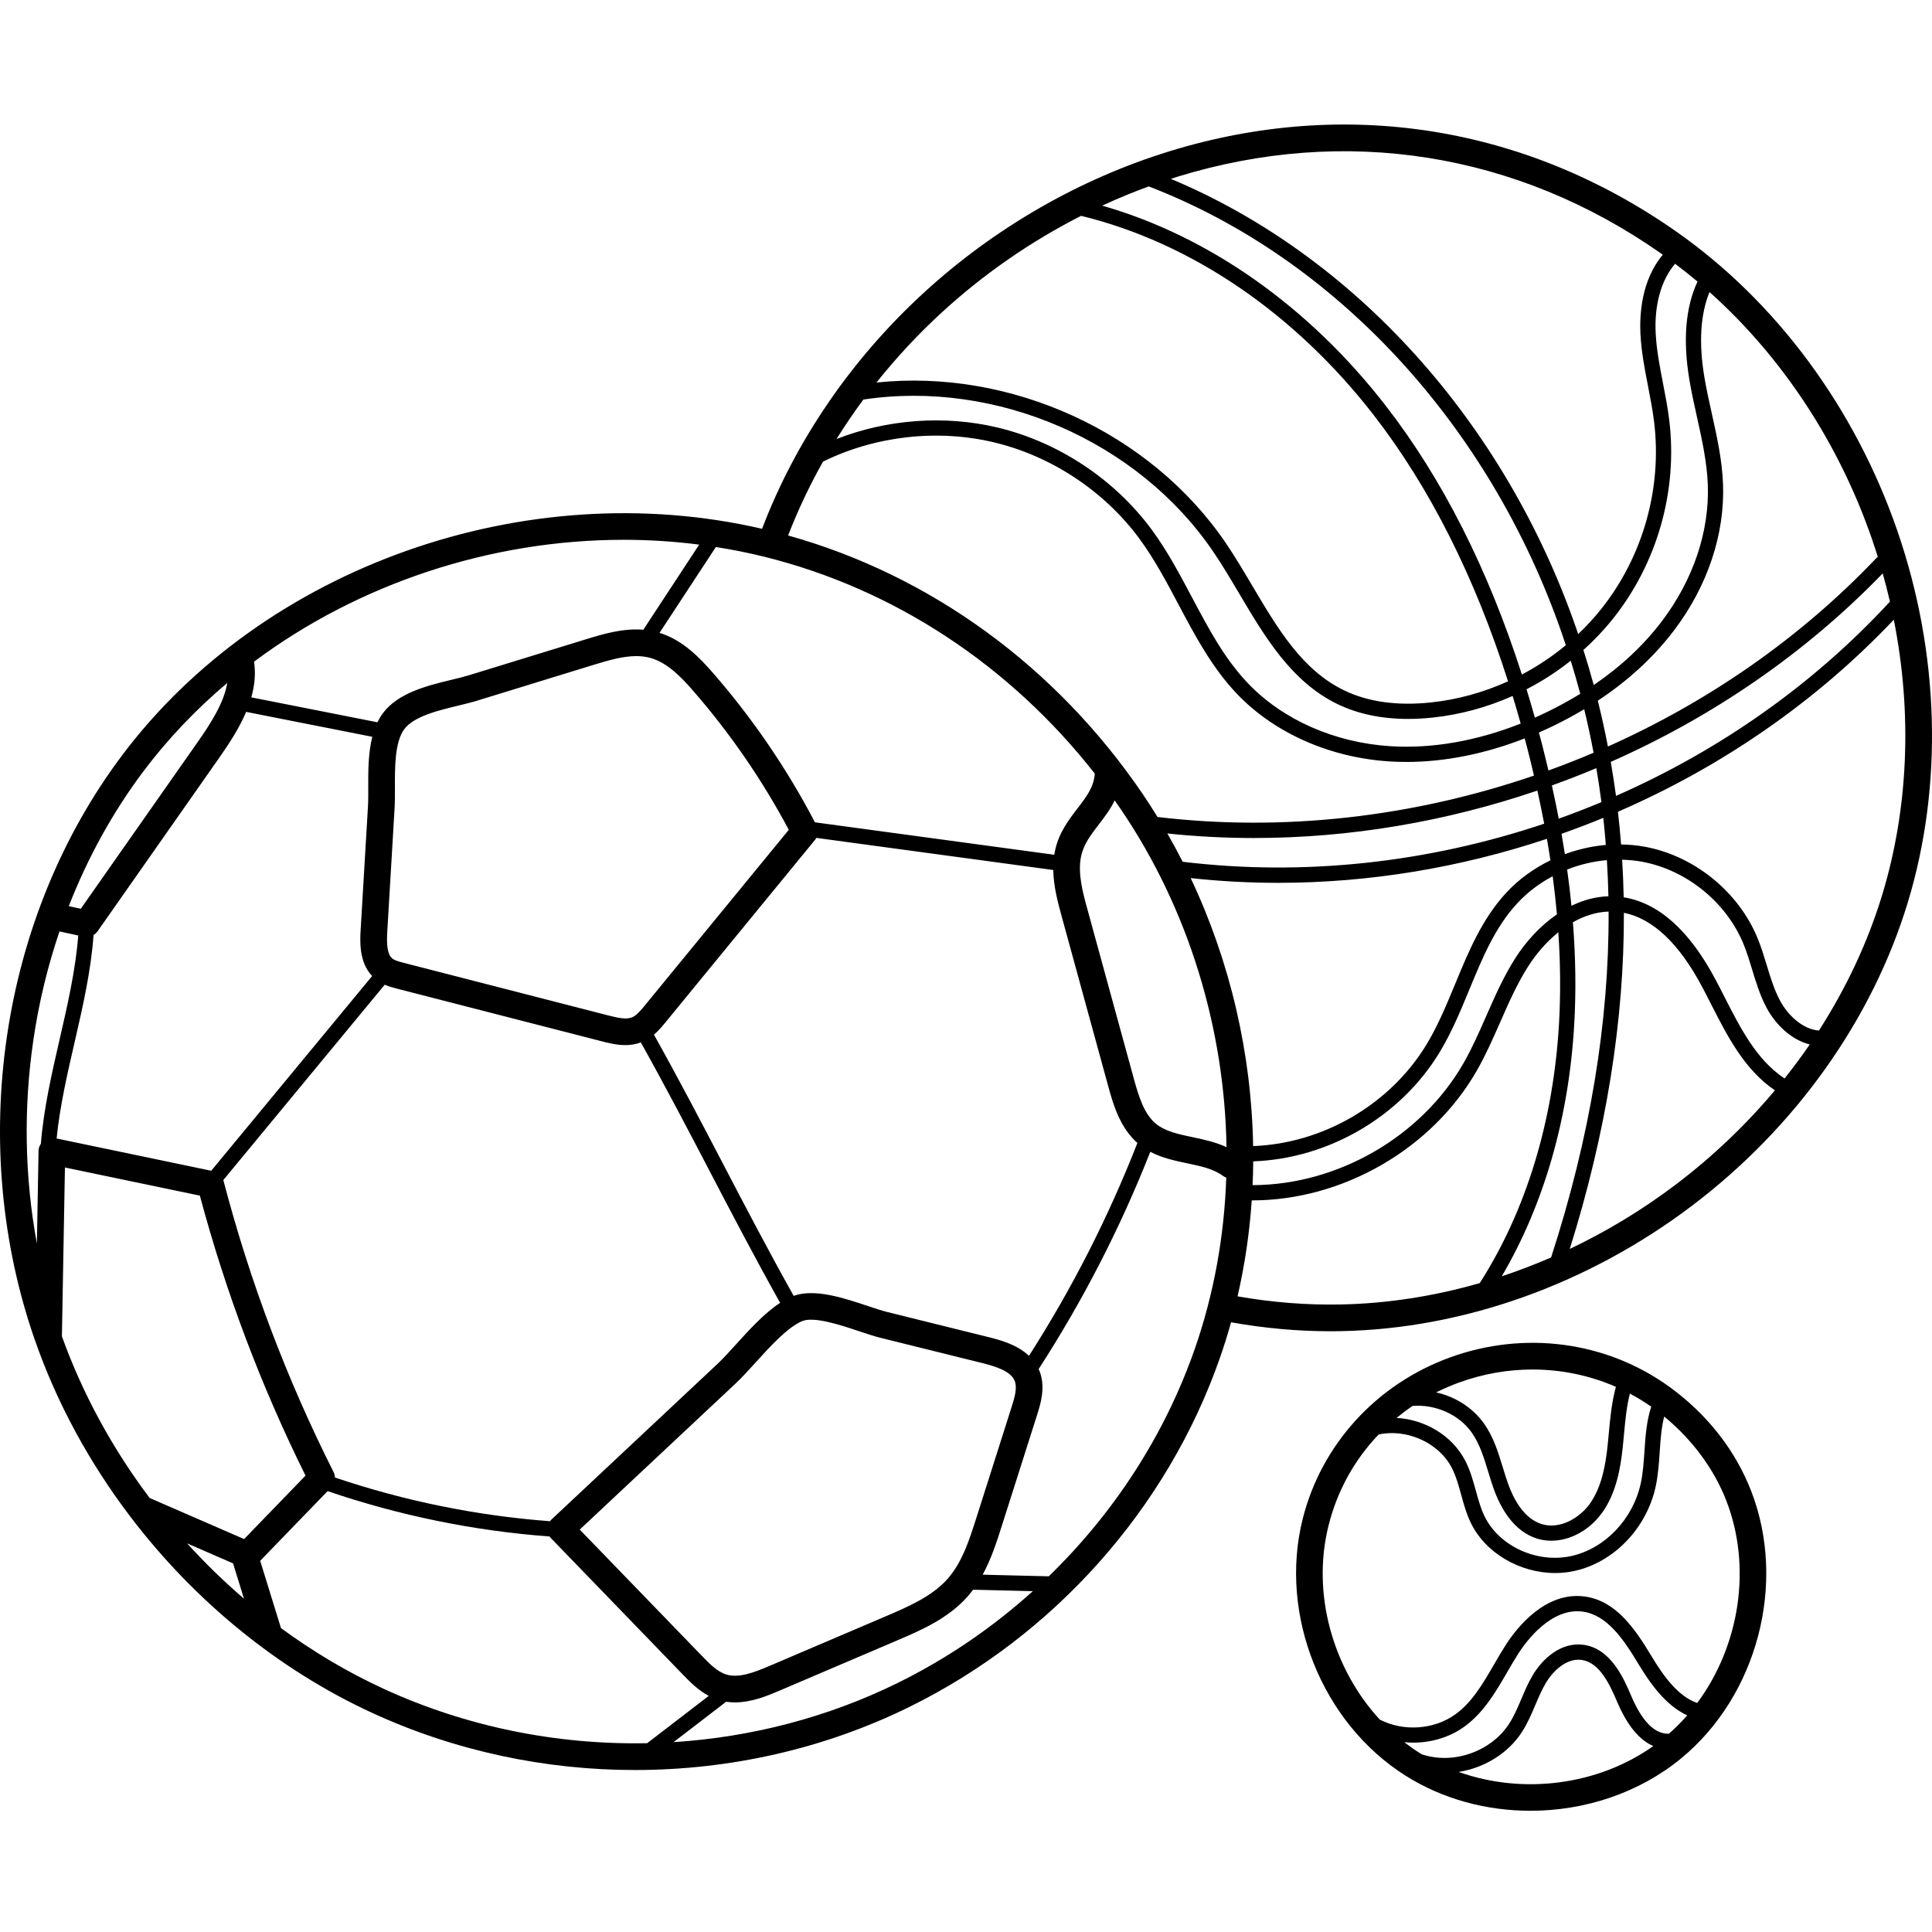 <svg height="512pt" viewBox="0 -33 512 512" width="512pt" xmlns="http://www.w3.org/2000/svg"><path d="m502.809 107.641c-11.223-32.523-32.039-60.688-58.617-79.301-40-28.016-87.652-35.57-134.18-21.277-23.977 7.367-46.59 20.402-65.395 37.699-19.043 17.523-33.797 39.09-42.66 62.375-62.582-14.504-132.039 9.992-169.648 60.098-15.902 21.18-26.438 46.91-30.469 74.406-3.992 27.219-1.461 54.973 7.324 80.266 5.82 16.766 14.449 32.602 25.223 46.816.066.102.145.191.219.285 16.891 22.199 39.039 40.414 64.012 51.918 21.93 10.105 45.809 15.148 69.645 15.148 25.039-.004 50.031-5.57 72.637-16.676 38.406-18.871 68.43-52.586 82.375-92.508 1.09-3.121 2.078-6.281 2.965-9.469 8.781 1.57 17.629 2.375 26.371 2.375.969 0 1.938-.012 2.902-.031 32.441-.652 65.418-12.449 92.855-33.211 27.438-20.762 47.75-49.293 57.199-80.336 9.441-31.043 8.465-66.051-2.758-98.578zm-29.891 145.184c-.051-.043-.094-.09-.148-.125-7.297-4.895-11.574-13.285-15.707-21.402-.82-1.605-1.633-3.203-2.469-4.773-6.898-12.969-15.07-20.262-24.301-21.727-.066-3.34-.203-6.66-.406-9.965 1.723.047 3.438.203 5.129.508 11.82 2.125 22.422 10.672 27.004 21.77.902 2.188 1.59 4.441 2.312 6.824 1.035 3.406 2.109 6.926 3.863 10.199 2.336 4.352 6.48 8.426 11.402 9.66-2.105 3.078-4.34 6.09-6.68 9.031zm-61.859 47.41c-4.301 1.867-8.664 3.535-13.074 4.996 11.148-18.977 17.773-41.906 19.199-66.734.504-8.742.387-17.75-.348-27.086 2.914-1.656 6.102-2.723 9.461-2.832.145 29.285-4.938 59.914-15.238 91.656zm-138.367 26.07c-3.281-3.098-7.996-4.277-10.629-4.93l-27.07-6.715c-1.379-.344-3.184-.945-5.094-1.586-6.254-2.09-13.969-4.66-19.566-2.66-6.605-11.789-12.719-23.484-18.625-34.809-5.836-11.188-11.879-22.738-18.406-34.41 1.234-1.051 2.223-2.242 3.078-3.289l39.605-48.328c.137-.164.25-.348.355-.531l62.789 8.512c.074 4.414 1.238 8.676 2.23 12.293l12.281 44.812c1.285 4.688 3.035 11.039 7.785 15.23-7.684 19.668-17.34 38.625-28.734 56.41zm-21.566 59.105c-4.152 4.699-10.609 7.453-16.305 9.887l-30.93 13.203c-4.199 1.793-8.246 3.309-11.562 2.215-2.332-.77-4.445-2.953-6.309-4.879l-32.383-33.48 41.242-38.656c1.727-1.621 3.531-3.605 5.441-5.711 3.883-4.277 8.289-9.129 12.172-10.844 3.137-1.387 10.375 1.035 15.164 2.637 2.047.684 3.98 1.332 5.633 1.742l27.07 6.715c3.684.914 7.582 2.191 8.562 4.754.684 1.789.02 4.195-.852 6.93l-9.312 29.297c-1.844 5.801-3.75 11.797-7.633 16.191zm-104.941-15.758c-.16.148-.301.316-.43.488-19.402-1.457-38.551-5.352-56.984-11.582-.02-.492-.137-.98-.367-1.438-12.387-24.578-22.199-50.543-29.16-77.172-.02-.074-.047-.141-.07-.211l42.785-51.777c1.16.504 2.316.805 3.328 1.066l54.203 13.934c1.684.434 3.895 1.004 6.246 1.004 1.344 0 2.73-.203 4.094-.707 6.477 11.59 12.488 23.086 18.297 34.219 5.902 11.309 12.008 22.992 18.617 34.793-4.176 2.727-8.109 7.059-11.656 10.969-1.812 1.992-3.523 3.879-5.043 5.301zm-81.496 5.219-25.039-10.895c-9.82-13.059-17.746-27.535-23.242-42.836l.801-44.742 35.758 7.457c6.832 25.562 16.242 50.496 28 74.199zm-39.895-160.094c.406-.25.773-.559 1.059-.965l32.199-45.926c2.66-3.793 5.348-7.895 7.184-12.23l33.426 6.605c-1.094 4.34-1.086 9.199-1.07 13.387.004 1.836.012 3.57-.074 5.027l-1.941 32.75c-.168 2.848-.496 8.523 3.043 12.234l-42.641 51.602-40.973-8.547c.828-8.383 2.812-17.043 4.754-25.461 2.16-9.371 4.367-19.043 5.035-28.477zm79.867-39.152c-.02-5.34-.043-11.992 2.48-15.387 2.52-3.395 8.996-4.957 14.195-6.215 1.809-.438 3.516-.848 5.051-1.32l30.879-9.496c4.238-1.305 7.938-2.332 11.344-2.332 1.27 0 2.5.145 3.699.469 4.598 1.25 8.371 5.254 11.547 8.914 9.738 11.215 18.203 23.535 25.18 36.652l-38.125 46.516c-1.012 1.234-2.156 2.633-3.344 3.148-1.566.676-3.785.191-6.32-.461l-54.199-13.934c-1.172-.301-2.383-.613-3.062-1.152-1.496-1.184-1.523-4.297-1.352-7.184l1.941-32.75c.098-1.68.09-3.52.086-5.469zm97.918-61.074c34.344 8.516 65.043 28.746 87.547 57.461-.23 3.566-2.238 6.18-4.562 9.203-2.359 3.07-5.031 6.547-6.016 11.43-.059.293-.105.586-.152.875l-63.43-8.598c-7.359-14.082-16.355-27.301-26.773-39.301-3.734-4.297-8.223-9.004-14.41-10.906l14.93-22.75c4.316.676 8.613 1.531 12.867 2.586zm26.223-41.664c35.113-5.305 72.777 10.914 92.746 40.355 2.391 3.52 4.66 7.352 6.855 11.059 6.801 11.488 13.832 23.367 26.016 29.277 5.414 2.625 11.691 3.945 18.723 3.945 2.098 0 4.262-.117 6.488-.352 7.367-.777 14.531-2.75 21.234-5.734.734 2.41 1.445 4.852 2.133 7.32-11.641 4.605-23.41 6.68-34.406 6.004-14.801-.91-28.586-6.969-37.816-16.629-6.25-6.535-10.445-14.449-14.887-22.828-3.211-6.055-6.531-12.316-10.684-17.953-9.832-13.344-24.719-23.203-40.84-27.051-14.008-3.34-29.223-2.207-42.68 3.043 2.227-3.566 4.598-7.055 7.117-10.457zm75.629-56.484c49.5 19.047 90.281 63.094 109.523 118.582.344.996.668 1.996 1 2.996-3.598 2.996-7.508 5.598-11.637 7.781-8.973-27.957-21.059-51.863-36.059-71.211-20.391-26.309-46.891-44.965-75.164-53.055 4.051-1.871 8.164-3.574 12.336-5.094zm111.836 125.691c.898 2.906 1.738 5.832 2.52 8.773-2.809 1.727-5.766 3.348-8.879 4.859-1.047.508-2.098.988-3.148 1.457-.711-2.539-1.453-5.039-2.211-7.516 4.141-2.133 8.066-4.672 11.719-7.574zm26.105-63.711c-.398-3.305-1.039-6.598-1.656-9.781-.844-4.348-1.715-8.844-1.941-13.262-.391-7.586 1.473-14.164 5.148-18.438 2.016 1.52 3.996 3.09 5.934 4.719-3.176 6.82-3.91 15.531-2.16 25.977.559 3.352 1.305 6.703 2.023 9.945 1.305 5.875 2.656 11.953 2.871 17.965.441 12.344-3.875 25.164-12.156 36.094-4.828 6.375-10.887 12.039-18.078 16.945-.844-3.117-1.758-6.211-2.734-9.289 2.836-2.555 5.484-5.336 7.879-8.348 11.715-14.711 17.137-33.859 14.871-52.527zm-33.832 85.426c-.23-.902-.48-1.785-.719-2.684 1.285-.562 2.57-1.145 3.852-1.766 2.84-1.379 5.555-2.852 8.156-4.406.93 3.816 1.758 7.664 2.488 11.535-3.945 1.68-7.934 3.246-11.965 4.703-.57-2.438-1.168-4.891-1.812-7.383zm-190.426-74.477c13.84-6.812 30.312-8.68 45.312-5.102 15.207 3.629 29.25 12.93 38.523 25.52 3.977 5.395 7.227 11.523 10.367 17.449 4.375 8.254 8.902 16.785 15.535 23.727 9.93 10.387 24.688 16.898 40.492 17.867 1.441.09 2.895.133 4.359.133 10.164 0 20.82-2.125 31.352-6.238.191.715.391 1.414.574 2.133.672 2.605 1.297 5.172 1.891 7.719-31.938 10.938-66.227 14.961-99.766 10.973-1.238-2.008-2.508-4-3.836-5.957-22.969-33.844-56.234-58.078-94.059-68.648 2.59-6.695 5.684-13.242 9.254-19.574zm113.977 181.395c-.414-24.359-6.035-48.797-16.547-71.023 7.719.84 15.465 1.258 23.207 1.258 24.176 0 48.285-4.039 71.203-11.668.332 1.918.633 3.812.918 5.703-4.395 2.137-8.406 5.035-11.711 8.602-6.41 6.918-10.02 15.664-13.512 24.125-2.246 5.434-4.566 11.055-7.59 16.051-9.633 15.906-27.402 26.254-45.969 26.953zm-18.668-75.348c-1.289-2.531-2.648-5.031-4.062-7.496 7.625.797 15.281 1.199 22.945 1.199 25.488 0 50.961-4.348 75.117-12.574.652 2.961 1.254 5.891 1.801 8.781-30.676 10.297-63.551 13.996-95.801 10.09zm-12.965 57.414-12.281-44.812c-1.219-4.441-2.598-9.48-1.699-13.938.66-3.273 2.617-5.82 4.691-8.52 1.473-1.914 3.055-3.973 4.23-6.406.562.801 1.125 1.598 1.672 2.406 17.906 26.387 27.465 58.023 27.965 89.488-2.883-1.355-5.961-2.012-8.973-2.645-3.684-.777-7.168-1.508-9.633-3.484-3.152-2.531-4.57-6.973-5.973-12.09zm31.66 21.98c19.91-.711 39.055-11.824 49.395-28.906 3.188-5.262 5.566-11.027 7.871-16.605 3.512-8.504 6.824-16.535 12.738-22.918 2.676-2.887 5.867-5.281 9.355-7.133.457 3.414.828 6.777 1.125 10.098-4.492 3.086-8.238 7.277-10.91 11.43-3.172 4.93-5.539 10.32-7.832 15.531-1.828 4.168-3.723 8.477-5.988 12.438-11.191 19.562-33.418 32.328-55.926 32.363.094-2.094.16-4.195.172-6.297zm83.191-77.336c3.371-1.332 6.934-2.18 10.535-2.492.195 3.176.332 6.371.402 9.582-3.465.102-6.758 1.031-9.793 2.52-.309-3.16-.691-6.367-1.145-9.609zm10.25-6.516c-3.695.316-7.352 1.156-10.844 2.441-.277-1.781-.578-3.578-.895-5.391 3.727-1.312 7.418-2.727 11.074-4.23.262 2.383.477 4.777.664 7.18zm-12.473-6.969c-.555-2.898-1.168-5.832-1.824-8.797 3.969-1.43 7.898-2.953 11.785-4.59.504 2.988.957 5.988 1.348 9.008-3.73 1.559-7.5 3.023-11.309 4.379zm13.781-15.043c26.922-11.895 51.609-28.777 72.074-49.957.699 2.484 1.332 4.984 1.91 7.488-.012.008-.02.016-.027.023-20.316 22.039-45.25 39.449-72.566 51.457-.402-3.023-.871-6.023-1.391-9.012zm69.258-58.961c.535 1.547 1.039 3.105 1.523 4.664-.164.098-.32.207-.457.352-20.102 21.133-44.469 37.988-71.078 49.871-.785-4.078-1.672-8.125-2.68-12.141 8.082-5.332 14.855-11.574 20.219-18.656 8.844-11.668 13.449-25.406 12.973-38.676-.227-6.383-1.617-12.645-2.961-18.699-.711-3.191-1.445-6.488-1.988-9.734-1.516-9.062-1.055-16.621 1.367-22.535 19.191 17.164 34.242 39.93 43.082 65.555zm-55.992-75.82c.18.125.348.258.523.383-5.672 6.723-6.184 15.867-5.918 21.035.242 4.703 1.141 9.34 2.012 13.824.605 3.113 1.23 6.336 1.613 9.496 2.133 17.605-2.98 35.656-14.023 49.527-1.883 2.367-3.934 4.578-6.109 6.648-.156-.461-.305-.922-.461-1.379-19.059-54.957-58.879-98.926-107.484-119.262.602-.191 1.203-.398 1.805-.582 44.395-13.641 89.871-6.426 128.043 20.309zm-190.727 15.836c11.152-10.262 23.707-18.953 37.098-25.766 29.113 7.09 56.617 25.805 77.562 52.824 14.809 19.109 26.734 42.785 35.582 70.535-6.441 2.918-13.34 4.848-20.441 5.598-8.938.941-16.684-.137-23.023-3.215-11.09-5.379-17.508-16.219-24.305-27.695-2.227-3.762-4.527-7.652-6.984-11.273-20.051-29.559-57.207-46.332-92.625-42.594 5.199-6.523 10.922-12.695 17.137-18.414zm-84.125 60.086c6.68 0 13.367.43 20.012 1.281l-14.805 22.555c-5.492-.449-10.844 1.191-15.301 2.562l-30.879 9.492c-1.332.41-2.934.797-4.633 1.207-6.309 1.527-14.164 3.426-18.211 8.871-.555.746-1.023 1.551-1.43 2.395l-33.434-6.605c.863-3.062 1.207-6.227.727-9.461 27.727-20.707 62.738-32.297 97.953-32.297zm-127.32 61.426c6.5-8.66 14.004-16.512 22.277-23.5-.906 5.324-4.363 10.703-7.973 15.852l-30.855 44.004-3.18-.695c5.02-12.855 11.641-24.883 19.73-35.66zm-29.129 71.191c1.453-9.902 3.785-19.559 6.934-28.832l4.969 1.082c-.684 8.996-2.82 18.352-4.914 27.43-2.105 9.137-4.258 18.551-4.988 27.754-.375.562-.605 1.211-.617 1.902l-.441 24.547c-3.242-17.566-3.586-35.844-.941-53.883zm40.754 133.344 12.176 5.297 2.895 9.363c-5.312-4.559-10.352-9.461-15.07-14.66zm51.992 38.496c-9.516-4.383-18.602-9.793-27.117-16.047l-5.508-17.832 17.871-18.465c19.02 6.492 38.801 10.535 58.84 12.023.117.176.25.348.398.5l34.875 36.062c1.84 1.902 4.055 4.164 6.891 5.676l-16.324 12.539c-23.891.477-47.934-4.324-69.926-14.457zm136.203-1.453c-18.551 9.113-38.777 14.324-59.277 15.629l13.898-10.676c.008-.008.016-.02.027-.027.781.117 1.559.172 2.332.172 4.52 0 8.805-1.828 11.902-3.152l30.93-13.203c6.387-2.723 13.621-5.812 18.828-11.703.516-.586.996-1.191 1.457-1.805l15.832.387c-10.734 9.68-22.816 17.938-35.93 24.379zm40.152-28.316-17.516-.43c2.297-4.215 3.75-8.77 5.078-12.949l9.316-29.297c.93-2.926 2.336-7.355.715-11.598-.086-.219-.191-.422-.285-.633 11.742-18.129 21.68-37.492 29.598-57.59 3.094 1.633 6.477 2.352 9.773 3.043 3.574.75 6.957 1.461 9.426 3.301.293.219.609.379.934.496-.523 15.531-3.285 30.91-8.371 45.477-7.945 22.746-21.355 43.391-38.668 60.18zm77.434-72.039c-9.055.184-18.262-.551-27.398-2.152 1.918-8.34 3.172-16.852 3.758-25.43h.102c23.965 0 47.637-13.578 59.551-34.402 2.371-4.148 4.309-8.555 6.184-12.816 2.227-5.07 4.531-10.312 7.527-14.973 2.023-3.141 4.719-6.305 7.887-8.867.562 8.324.625 16.375.176 24.207-1.488 25.902-8.758 49.648-21.012 68.773-12.102 3.477-24.48 5.41-36.773 5.66zm88.734-31.781c-8.844 6.691-18.281 12.402-28.098 17.066 9.652-30.789 14.441-60.555 14.344-89.082 7.645 1.527 14.594 8.078 20.68 19.52.824 1.547 1.629 3.125 2.434 4.707 4.344 8.523 8.836 17.332 16.906 22.82-7.688 9.172-16.504 17.582-26.266 24.969zm54.699-76.754c-3.816 12.531-9.5 24.637-16.766 35.941-4.32-.32-8.242-4.086-10.281-7.883-1.566-2.918-2.535-6.098-3.555-9.465-.723-2.371-1.469-4.824-2.445-7.188-5.094-12.344-16.879-21.844-30.023-24.207-2.02-.363-4.07-.535-6.125-.57-.227-2.902-.5-5.797-.832-8.672 27.41-11.879 52.488-29.113 73.105-50.895 4.906 24.699 3.91 49.969-3.078 72.938zm0 0"/><path d="m464.109 362.211c-4.203-10.875-11.699-20.445-21.684-27.676-16.695-12.086-38.473-14.988-58.258-7.766-19.484 7.113-34.051 23.133-38.965 42.855-6.324 25.387 5.137 53.953 27.254 67.93 9.891 6.25 21.504 9.32 33.125 9.32 14.367 0 28.75-4.691 39.922-13.875 20.211-16.613 28.035-46.383 18.605-70.789zm-89.746-22.625c5.98-.488 12.316 2.227 15.73 7.16 2.07 2.98 3.152 6.527 4.297 10.277.449 1.473.91 2.996 1.441 4.48 1.777 4.992 5.234 11.344 11.605 13.273 1.188.359 2.422.531 3.668.531 4.992 0 10.195-2.785 13.547-7.52 3.699-5.23 4.809-11.695 5.402-17.332.117-1.102.219-2.211.32-3.32.348-3.77.691-7.371 1.562-10.816 1.945 1.031 3.836 2.188 5.656 3.469-1.242 3.816-1.527 7.824-1.785 11.727-.203 3-.391 5.836-.988 8.586-2.059 9.461-9.387 17.188-18.238 19.227-9.145 2.105-19.332-2.535-23.191-10.566-.996-2.074-1.613-4.324-2.27-6.707-.727-2.637-1.477-5.359-2.793-7.918-3.477-6.754-10.762-10.969-18.223-11.375 1.367-1.117 2.777-2.184 4.258-3.176zm12.227-6.176c6.391-2.332 13.008-3.477 19.559-3.477 7.613 0 15.129 1.559 22.082 4.594-1.113 4.035-1.504 8.195-1.875 12.238-.102 1.094-.203 2.184-.316 3.27-.543 5.117-1.52 10.949-4.684 15.422-2.699 3.812-7.941 6.91-12.746 5.453-4.762-1.441-7.508-6.648-8.973-10.762-.5-1.398-.949-2.875-1.383-4.301-1.188-3.887-2.414-7.902-4.84-11.402-3.02-4.359-7.719-7.309-12.824-8.453 1.934-.957 3.93-1.824 6-2.582zm-.027 103.172c6.707-1.062 13.035-4.836 16.738-10.539 1.496-2.301 2.555-4.789 3.574-7.195.871-2.047 1.691-3.977 2.75-5.773 1.871-3.184 5.473-6.715 9.48-6.184 4.633.617 7.305 6.047 9.449 11.09 2.648 6.238 5.875 10.168 9.594 11.738-14.738 10.461-34.629 12.918-51.586 6.863zm55.699-10.113c-.047 0-.09-.012-.133-.008-3.664.027-6.992-3.316-9.855-10.062-1.863-4.383-5.332-12.543-12.637-13.512-5.965-.797-10.875 3.688-13.496 8.137-1.191 2.023-2.102 4.168-2.98 6.242-1 2.352-1.945 4.57-3.246 6.574-4.695 7.223-14.438 10.75-22.668 8.211-.113-.035-.223-.055-.336-.07-.227-.137-.453-.266-.676-.406-1.414-.891-2.773-1.859-4.086-2.879.777.074 1.559.125 2.344.125 4.859 0 9.723-1.434 13.633-4.281 5.098-3.715 8.25-9.145 11.293-14.395.996-1.711 2.02-3.48 3.086-5.133 1.852-2.867 8.551-12.133 17.027-10.902 6.395.926 10.758 7.363 14.676 13.875 3.133 5.207 7.281 11.027 12.93 13.598-1.512 1.734-3.141 3.363-4.875 4.887zm7.516-8.164c-5.074-1.75-8.941-7.133-12.113-12.402-4.418-7.344-9.414-14.609-17.555-15.793-10.562-1.527-18.211 8.383-21.004 12.715-1.117 1.73-2.168 3.543-3.184 5.293-2.965 5.113-5.77 9.945-10.18 13.156-5.695 4.148-13.832 4.648-20.086 1.438-12.469-13.551-18.086-33.363-13.594-51.375 2.316-9.312 6.918-17.535 13.293-24.184 7.375-1.594 15.906 2.094 19.379 8.836 1.125 2.184 1.789 4.59 2.492 7.141.672 2.449 1.367 4.98 2.523 7.383 3.891 8.105 13.086 13.355 22.391 13.355 1.789 0 3.586-.195 5.344-.602 10.348-2.383 18.898-11.348 21.281-22.305.66-3.043.867-6.16 1.07-9.176.219-3.289.438-6.445 1.195-9.391 7.426 6.09 13.219 13.922 16.484 22.367 6.824 17.652 3.461 38.469-7.738 53.543zm0 0"/></svg>